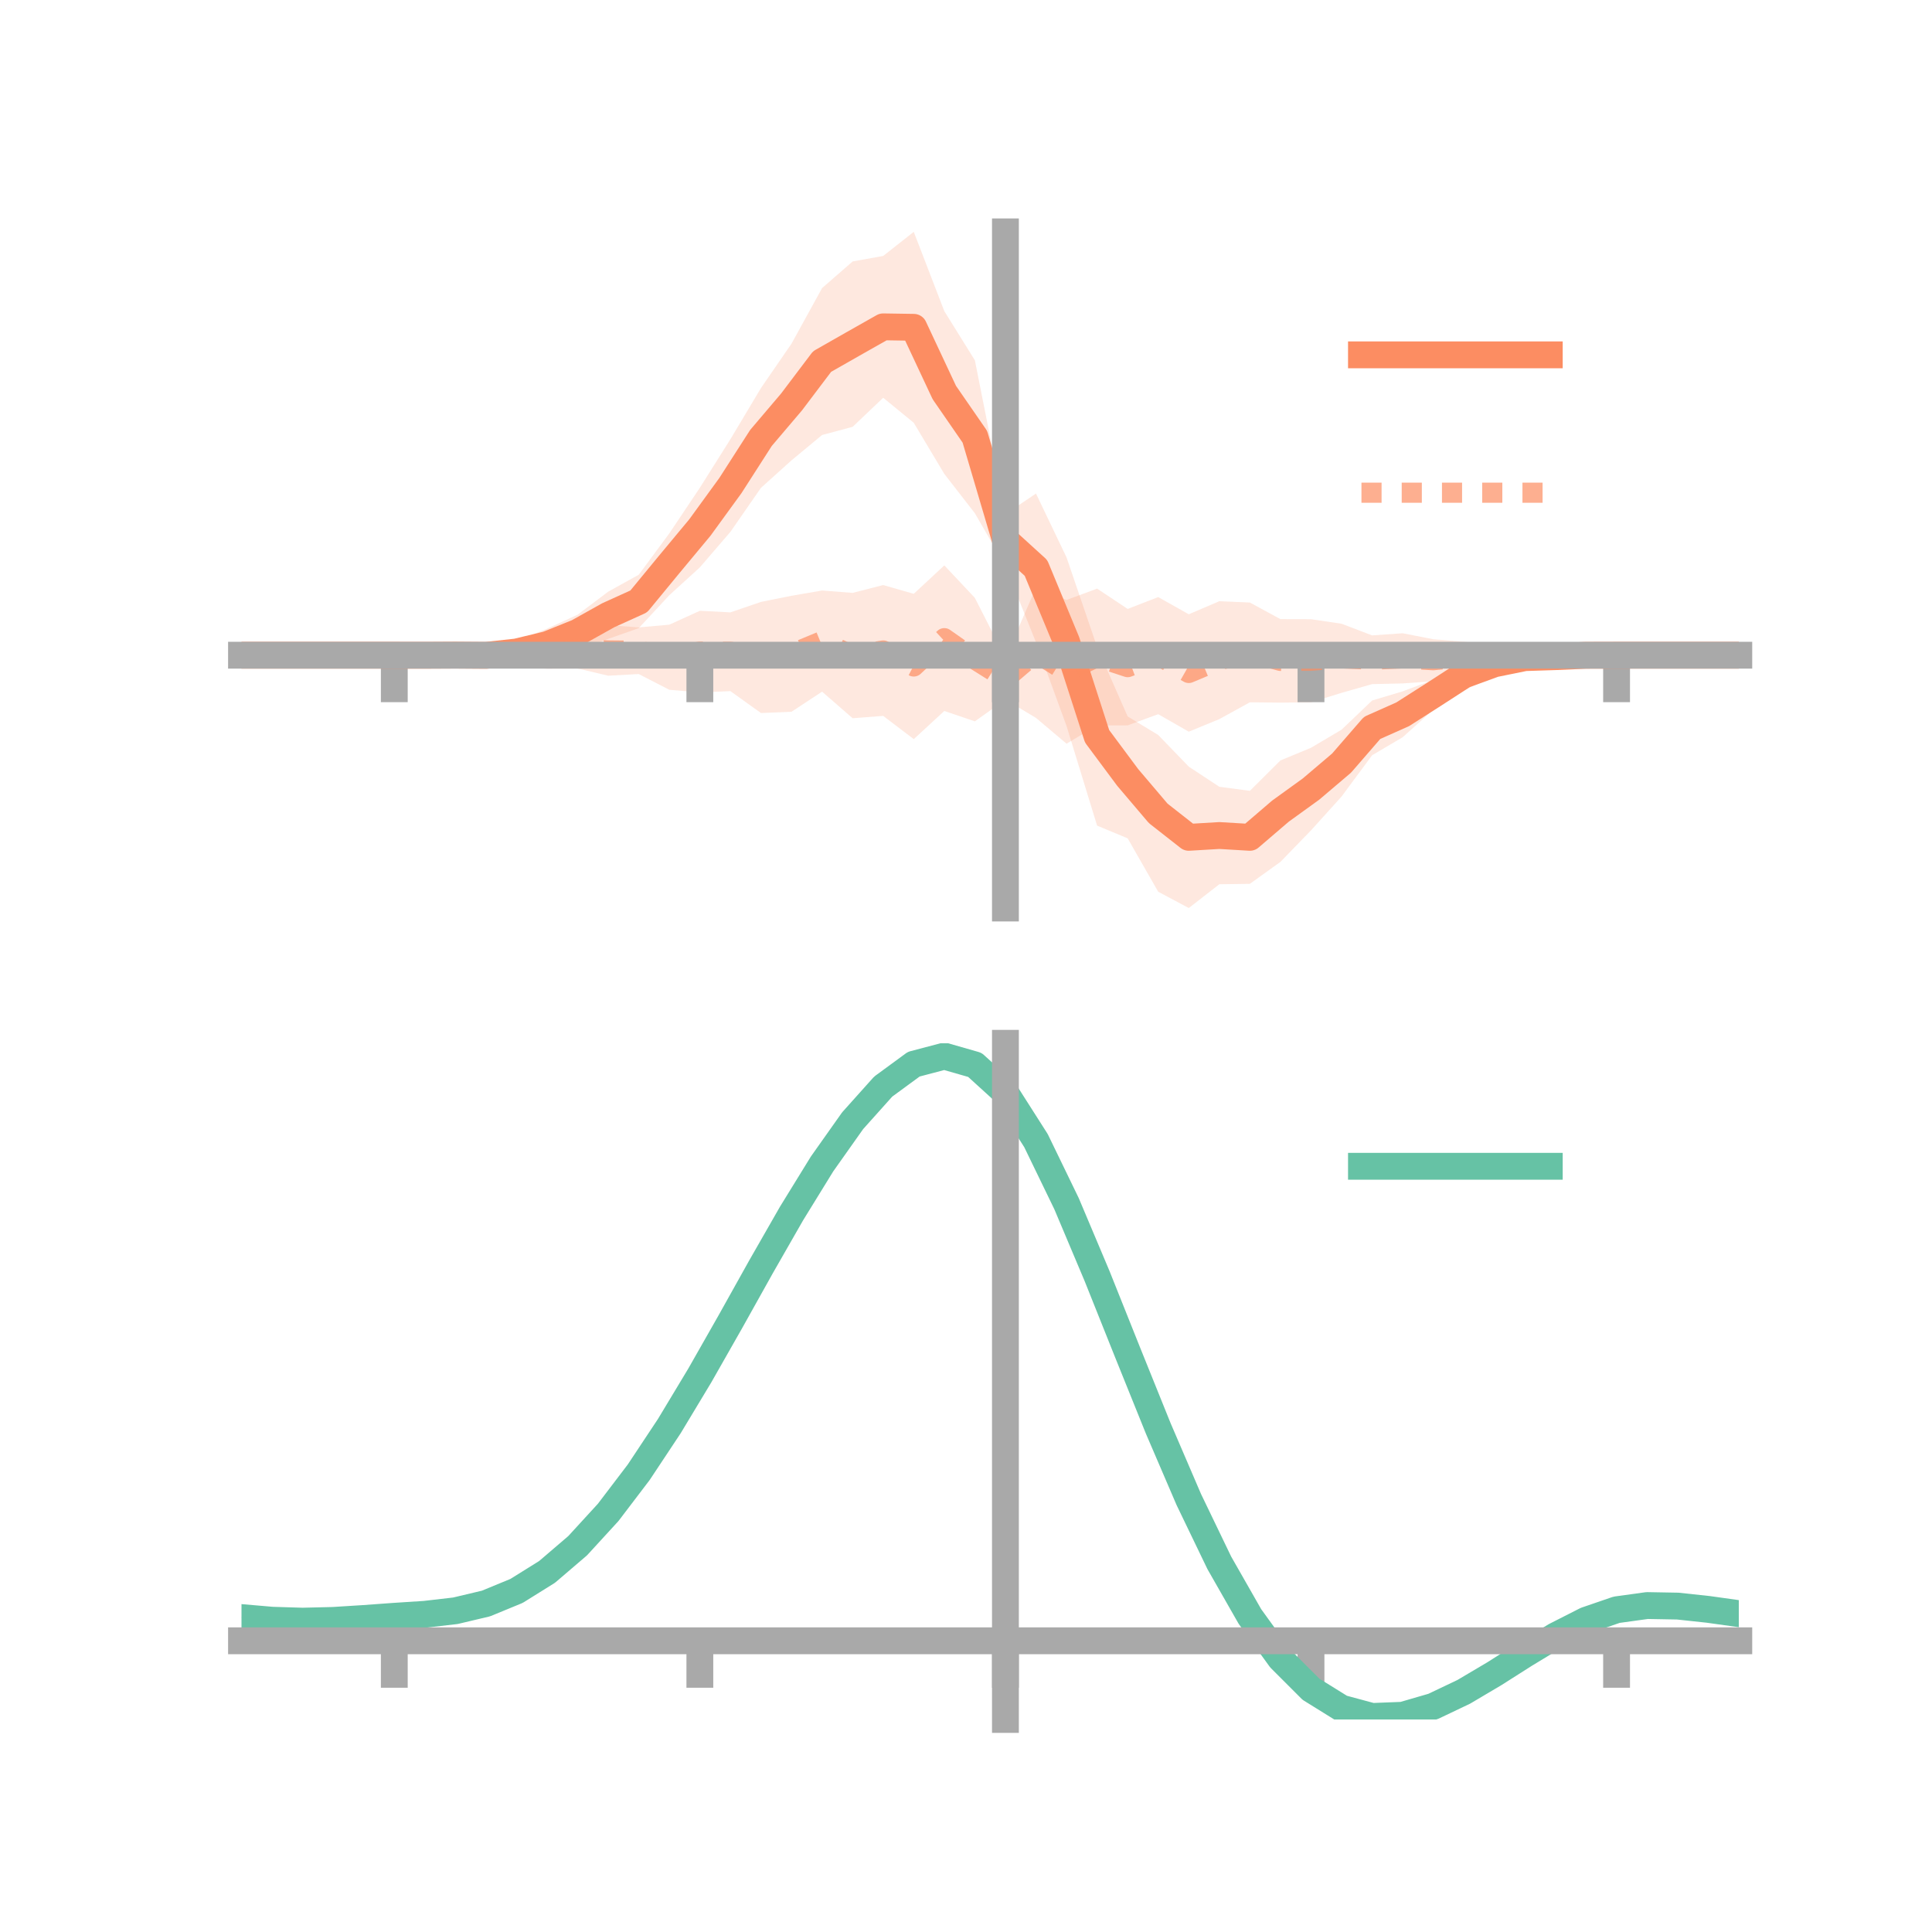<?xml version="1.0" encoding="utf-8" standalone="no"?>
<!DOCTYPE svg PUBLIC "-//W3C//DTD SVG 1.1//EN"
  "http://www.w3.org/Graphics/SVG/1.1/DTD/svg11.dtd">
<!-- Created with matplotlib (https://matplotlib.org/) -->
<svg height="144pt" version="1.1" viewBox="0 0 144 144" width="144pt" xmlns="http://www.w3.org/2000/svg" xmlns:xlink="http://www.w3.org/1999/xlink">
 <defs>
  <style type="text/css">*{stroke-linecap:butt;stroke-linejoin:round;}</style>
 </defs>
 <g id="figure_1">
  <g id="patch_1">
   <path d="M 0 144 
L 144 144 
L 144 0 
L 0 0 
z
" style="fill:none;"/>
  </g>
  <g id="axes_1">
   <g id="patch_2">
    <path d="M 18 67.68 
L 129.6 67.68 
L 129.6 17.28 
L 18 17.28 
z
" style="fill:none;"/>
   </g>
   <g id="PolyCollection_1">
    <path clip-path="url(#peca9078eaf)" d="M 18 48.836 
L 18 48.836 
L 20.278 48.836 
L 22.555 48.836 
L 24.833 48.836 
L 27.11 48.836 
L 29.388 48.836 
L 31.665 48.752 
L 33.943 48.604 
L 36.22 48.4 
L 38.498 47.776 
L 40.776 46.857 
L 43.053 45.815 
L 45.331 44.099 
L 47.608 42.837 
L 49.886 39.756 
L 52.163 36.356 
L 54.441 32.736 
L 56.718 28.924 
L 58.996 25.612 
L 61.273 21.473 
L 63.551 19.487 
L 65.829 19.076 
L 68.106 17.28 
L 70.384 23.192 
L 72.661 26.853 
L 74.939 38.317 
L 77.216 36.787 
L 79.494 41.546 
L 81.771 48.221 
L 84.049 53.399 
L 86.327 54.782 
L 88.604 57.14 
L 90.882 58.642 
L 93.159 58.944 
L 95.437 56.678 
L 97.714 55.735 
L 99.992 54.387 
L 102.269 52.213 
L 104.547 51.53 
L 106.824 50.672 
L 109.102 49.15 
L 111.38 48.664 
L 113.657 48.518 
L 115.935 48.693 
L 118.212 48.755 
L 120.49 48.836 
L 122.767 48.836 
L 125.045 48.836 
L 127.322 48.836 
L 129.6 48.836 
L 129.6 48.836 
L 129.6 48.836 
L 127.322 48.836 
L 125.045 48.836 
L 122.767 48.836 
L 120.49 48.837 
L 118.212 48.929 
L 115.935 49.192 
L 113.657 49.513 
L 111.38 50.294 
L 109.102 51.475 
L 106.824 52.902 
L 104.547 54.949 
L 102.269 56.292 
L 99.992 59.37 
L 97.714 61.892 
L 95.437 64.239 
L 93.159 65.876 
L 90.882 65.908 
L 88.604 67.68 
L 86.327 66.466 
L 84.049 62.485 
L 81.771 61.537 
L 79.494 54.112 
L 77.216 47.873 
L 74.939 42.2 
L 72.661 38.255 
L 70.384 35.322 
L 68.106 31.512 
L 65.829 29.646 
L 63.551 31.813 
L 61.273 32.423 
L 58.996 34.311 
L 56.718 36.36 
L 54.441 39.641 
L 52.163 42.288 
L 49.886 44.364 
L 47.608 46.817 
L 45.331 47.62 
L 43.053 48.452 
L 40.776 49.239 
L 38.498 49.414 
L 36.22 49.29 
L 33.943 49.051 
L 31.665 48.928 
L 29.388 48.836 
L 27.11 48.836 
L 24.833 48.836 
L 22.555 48.836 
L 20.278 48.836 
L 18 48.836 
z
" style="fill:#fc8d62;fill-opacity:0.2;"/>
   </g>
   <g id="PolyCollection_2">
    <path clip-path="url(#peca9078eaf)" d="M 18 48.836 
L 18 48.836 
L 20.278 48.836 
L 22.555 48.836 
L 24.833 48.836 
L 27.11 48.836 
L 29.388 48.836 
L 31.665 48.689 
L 33.943 48.489 
L 36.22 48.285 
L 38.498 47.96 
L 40.776 47.567 
L 43.053 46.969 
L 45.331 46.596 
L 47.608 46.762 
L 49.886 46.561 
L 52.163 45.524 
L 54.441 45.643 
L 56.718 44.863 
L 58.996 44.406 
L 61.273 44.012 
L 63.551 44.19 
L 65.829 43.606 
L 68.106 44.26 
L 70.384 42.14 
L 72.661 44.562 
L 74.939 49.04 
L 77.216 43.795 
L 79.494 44.719 
L 81.771 43.871 
L 84.049 45.386 
L 86.327 44.503 
L 88.604 45.784 
L 90.882 44.81 
L 93.159 44.909 
L 95.437 46.146 
L 97.714 46.152 
L 99.992 46.49 
L 102.269 47.359 
L 104.547 47.199 
L 106.824 47.644 
L 109.102 47.832 
L 111.38 48.095 
L 113.657 48.287 
L 115.935 48.603 
L 118.212 48.748 
L 120.49 48.836 
L 122.767 48.836 
L 125.045 48.836 
L 127.322 48.836 
L 129.6 48.836 
L 129.6 48.836 
L 129.6 48.836 
L 127.322 48.836 
L 125.045 48.836 
L 122.767 48.836 
L 120.49 48.836 
L 118.212 48.968 
L 115.935 49.193 
L 113.657 49.403 
L 111.38 49.767 
L 109.102 50.121 
L 106.824 50.776 
L 104.547 50.939 
L 102.269 50.991 
L 99.992 51.641 
L 97.714 52.346 
L 95.437 52.371 
L 93.159 52.345 
L 90.882 53.599 
L 88.604 54.536 
L 86.327 53.231 
L 84.049 54.065 
L 81.771 54.071 
L 79.494 55.431 
L 77.216 53.508 
L 74.939 52.143 
L 72.661 53.765 
L 70.384 52.991 
L 68.106 55.091 
L 65.829 53.358 
L 63.551 53.534 
L 61.273 51.552 
L 58.996 53.05 
L 56.718 53.145 
L 54.441 51.513 
L 52.163 51.607 
L 49.886 51.412 
L 47.608 50.239 
L 45.331 50.363 
L 43.053 49.824 
L 40.776 49.84 
L 38.498 49.698 
L 36.22 49.268 
L 33.943 49.105 
L 31.665 48.952 
L 29.388 48.836 
L 27.11 48.836 
L 24.833 48.836 
L 22.555 48.836 
L 20.278 48.836 
L 18 48.836 
z
" style="fill:#fc8d62;fill-opacity:0.2;"/>
   </g>
   <g id="matplotlib.axis_1">
    <g id="xtick_1">
     <g id="line2d_1">
      <defs>
       <path d="M 0 0 
L 0 3.5 
" id="m4b0731a320" style="stroke:#a9a9a9;stroke-width:2;"/>
      </defs>
      <g>
       <use style="fill:#a9a9a9;stroke:#a9a9a9;stroke-width:2;" x="29.388" xlink:href="#m4b0731a320" y="48.836"/>
      </g>
     </g>
    </g>
    <g id="xtick_2">
     <g id="line2d_2">
      <g>
       <use style="fill:#a9a9a9;stroke:#a9a9a9;stroke-width:2;" x="52.163" xlink:href="#m4b0731a320" y="48.836"/>
      </g>
     </g>
    </g>
    <g id="xtick_3">
     <g id="line2d_3">
      <g>
       <use style="fill:#a9a9a9;stroke:#a9a9a9;stroke-width:2;" x="74.939" xlink:href="#m4b0731a320" y="48.836"/>
      </g>
     </g>
    </g>
    <g id="xtick_4">
     <g id="line2d_4">
      <g>
       <use style="fill:#a9a9a9;stroke:#a9a9a9;stroke-width:2;" x="97.714" xlink:href="#m4b0731a320" y="48.836"/>
      </g>
     </g>
    </g>
    <g id="xtick_5">
     <g id="line2d_5">
      <g>
       <use style="fill:#a9a9a9;stroke:#a9a9a9;stroke-width:2;" x="120.49" xlink:href="#m4b0731a320" y="48.836"/>
      </g>
     </g>
    </g>
   </g>
   <g id="matplotlib.axis_2"/>
   <g id="line2d_6">
    <path clip-path="url(#peca9078eaf)" d="M 18 48.836 
L 20.278 48.836 
L 22.555 48.836 
L 24.833 48.836 
L 27.11 48.836 
L 29.388 48.836 
L 31.665 48.84 
L 33.943 48.828 
L 36.22 48.845 
L 38.498 48.595 
L 40.776 48.048 
L 43.053 47.134 
L 45.331 45.859 
L 47.608 44.827 
L 49.886 42.06 
L 52.163 39.322 
L 54.441 36.189 
L 56.718 32.642 
L 58.996 29.961 
L 61.273 26.948 
L 63.551 25.65 
L 65.829 24.361 
L 68.106 24.396 
L 70.384 29.257 
L 72.661 32.554 
L 74.939 40.258 
L 77.216 42.33 
L 79.494 47.829 
L 81.771 54.879 
L 84.049 57.942 
L 86.327 60.624 
L 88.604 62.41 
L 90.882 62.275 
L 93.159 62.41 
L 95.437 60.458 
L 97.714 58.813 
L 99.992 56.878 
L 102.269 54.253 
L 104.547 53.24 
L 106.824 51.787 
L 109.102 50.312 
L 111.38 49.479 
L 113.657 49.016 
L 115.935 48.943 
L 118.212 48.842 
L 120.49 48.836 
L 122.767 48.836 
L 125.045 48.836 
L 127.322 48.836 
L 129.6 48.836 
" style="fill:none;stroke:#fc8d62;stroke-linecap:square;stroke-width:2;"/>
   </g>
   <g id="line2d_7">
    <path clip-path="url(#peca9078eaf)" d="M 18 48.836 
L 20.278 48.836 
L 22.555 48.836 
L 24.833 48.836 
L 27.11 48.836 
L 29.388 48.836 
L 31.665 48.82 
L 33.943 48.797 
L 36.22 48.776 
L 38.498 48.829 
L 40.776 48.704 
L 43.053 48.397 
L 45.331 48.479 
L 47.608 48.501 
L 49.886 48.986 
L 52.163 48.566 
L 54.441 48.578 
L 56.718 49.004 
L 58.996 48.728 
L 61.273 47.782 
L 63.551 48.862 
L 65.829 48.482 
L 68.106 49.676 
L 70.384 47.565 
L 72.661 49.164 
L 74.939 50.591 
L 77.216 48.652 
L 79.494 50.075 
L 81.771 48.971 
L 84.049 49.725 
L 86.327 48.867 
L 88.604 50.16 
L 90.882 49.204 
L 93.159 48.627 
L 95.437 49.259 
L 97.714 49.249 
L 99.992 49.066 
L 102.269 49.175 
L 104.547 49.069 
L 106.824 49.21 
L 109.102 48.976 
L 111.38 48.931 
L 113.657 48.845 
L 115.935 48.898 
L 118.212 48.858 
L 120.49 48.836 
L 122.767 48.836 
L 125.045 48.836 
L 127.322 48.836 
L 129.6 48.836 
" style="fill:none;stroke:#fc8d62;stroke-dasharray:1.5,1.5;stroke-dashoffset:0;stroke-opacity:0.7;stroke-width:1.5;"/>
   </g>
   <g id="patch_3">
    <path d="M 74.939 67.68 
L 74.939 17.28 
" style="fill:none;stroke:#a9a9a9;stroke-linecap:square;stroke-linejoin:miter;stroke-width:2;"/>
   </g>
   <g id="patch_4">
    <path d="M 129.6 67.68 
L 129.6 17.28 
" style="fill:none;"/>
   </g>
   <g id="patch_5">
    <path d="M 18 48.836 
L 129.6 48.836 
" style="fill:none;stroke:#a9a9a9;stroke-linecap:square;stroke-linejoin:miter;stroke-width:2;"/>
   </g>
   <g id="patch_6">
    <path d="M 18 17.28 
L 129.6 17.28 
" style="fill:none;"/>
   </g>
   <g id="legend_1">
    <g id="line2d_8">
     <path d="M 101.475 26.449 
L 115.475 26.449 
" style="fill:none;stroke:#fc8d62;stroke-linecap:square;stroke-width:2;"/>
    </g>
    <g id="line2d_9"/>
    <g id="text_1">
     <!--   -->
     <g transform="translate(121.075 28.899)scale(0.07 -0.07)">
      <defs>
       <path id="DejaVuSans-32"/>
      </defs>
      <use xlink:href="#DejaVuSans-32"/>
     </g>
    </g>
    <g id="line2d_10">
     <path d="M 101.475 36.724 
L 115.475 36.724 
" style="fill:none;stroke:#fc8d62;stroke-dasharray:1.5,1.5;stroke-dashoffset:0;stroke-opacity:0.7;stroke-width:1.5;"/>
    </g>
    <g id="line2d_11"/>
    <g id="text_2">
     <!--   -->
     <g transform="translate(121.075 39.174)scale(0.07 -0.07)">
      <use xlink:href="#DejaVuSans-32"/>
     </g>
    </g>
   </g>
  </g>
  <g id="axes_2">
   <g id="patch_7">
    <path d="M 18 128.16 
L 129.6 128.16 
L 129.6 77.76 
L 18 77.76 
z
" style="fill:none;"/>
   </g>
   <g id="PolyCollection_3">
    <path clip-path="url(#p5712d957d9)" d="M 18 120.606 
L 18 120.524 
L 20.278 120.729 
L 22.555 120.799 
L 24.833 120.737 
L 27.11 120.585 
L 29.388 120.412 
L 31.665 120.26 
L 33.943 119.99 
L 36.22 119.444 
L 38.498 118.495 
L 40.776 117.052 
L 43.053 115.063 
L 45.331 112.522 
L 47.608 109.457 
L 49.886 105.938 
L 52.163 102.064 
L 54.441 97.964 
L 56.718 93.793 
L 58.996 89.725 
L 61.273 85.948 
L 63.551 82.662 
L 65.829 80.069 
L 68.106 78.37 
L 70.384 77.76 
L 72.661 78.424 
L 74.939 80.53 
L 77.216 84.155 
L 79.494 88.925 
L 81.771 94.406 
L 84.049 100.192 
L 86.327 105.927 
L 88.604 111.313 
L 90.882 116.116 
L 93.159 120.166 
L 95.437 123.361 
L 97.714 125.661 
L 99.992 127.087 
L 102.269 127.707 
L 104.547 127.627 
L 106.824 126.979 
L 109.102 125.914 
L 111.38 124.591 
L 113.657 123.171 
L 115.935 121.815 
L 118.212 120.674 
L 120.49 119.9 
L 122.767 119.589 
L 125.045 119.635 
L 127.322 119.889 
L 129.6 120.22 
L 129.6 120.326 
L 129.6 120.326 
L 127.322 120.019 
L 125.045 119.783 
L 122.767 119.748 
L 120.49 120.066 
L 118.212 120.856 
L 115.935 122.029 
L 113.657 123.435 
L 111.38 124.909 
L 109.102 126.282 
L 106.824 127.388 
L 104.547 128.063 
L 102.269 128.16 
L 99.992 127.554 
L 97.714 126.153 
L 95.437 123.901 
L 93.159 120.791 
L 90.882 116.862 
L 88.604 112.209 
L 86.327 106.992 
L 84.049 101.435 
L 81.771 95.823 
L 79.494 90.504 
L 77.216 85.873 
L 74.939 82.354 
L 72.661 80.315 
L 70.384 79.675 
L 68.106 80.267 
L 65.829 81.906 
L 63.551 84.4 
L 61.273 87.555 
L 58.996 91.174 
L 56.718 95.065 
L 54.441 99.05 
L 52.163 102.96 
L 49.886 106.653 
L 47.608 110.006 
L 45.331 112.927 
L 43.053 115.356 
L 40.776 117.266 
L 38.498 118.664 
L 36.22 119.59 
L 33.943 120.124 
L 31.665 120.383 
L 29.388 120.523 
L 27.11 120.68 
L 24.833 120.814 
L 22.555 120.862 
L 20.278 120.793 
L 18 120.606 
z
" style="fill:#66c2a5;fill-opacity:0.2;"/>
   </g>
   <g id="matplotlib.axis_3">
    <g id="xtick_6">
     <g id="line2d_12">
      <g>
       <use style="fill:#a9a9a9;stroke:#a9a9a9;stroke-width:2;" x="29.388" xlink:href="#m4b0731a320" y="122.295"/>
      </g>
     </g>
    </g>
    <g id="xtick_7">
     <g id="line2d_13">
      <g>
       <use style="fill:#a9a9a9;stroke:#a9a9a9;stroke-width:2;" x="52.163" xlink:href="#m4b0731a320" y="122.295"/>
      </g>
     </g>
    </g>
    <g id="xtick_8">
     <g id="line2d_14">
      <g>
       <use style="fill:#a9a9a9;stroke:#a9a9a9;stroke-width:2;" x="74.939" xlink:href="#m4b0731a320" y="122.295"/>
      </g>
     </g>
    </g>
    <g id="xtick_9">
     <g id="line2d_15">
      <g>
       <use style="fill:#a9a9a9;stroke:#a9a9a9;stroke-width:2;" x="97.714" xlink:href="#m4b0731a320" y="122.295"/>
      </g>
     </g>
    </g>
    <g id="xtick_10">
     <g id="line2d_16">
      <g>
       <use style="fill:#a9a9a9;stroke:#a9a9a9;stroke-width:2;" x="120.49" xlink:href="#m4b0731a320" y="122.295"/>
      </g>
     </g>
    </g>
   </g>
   <g id="matplotlib.axis_4"/>
   <g id="line2d_17">
    <path clip-path="url(#p5712d957d9)" d="M 18 120.565 
L 20.278 120.761 
L 22.555 120.831 
L 24.833 120.776 
L 27.11 120.633 
L 29.388 120.468 
L 31.665 120.321 
L 33.943 120.057 
L 36.22 119.517 
L 38.498 118.579 
L 40.776 117.159 
L 43.053 115.21 
L 45.331 112.724 
L 47.608 109.731 
L 49.886 106.295 
L 52.163 102.512 
L 54.441 98.507 
L 56.718 94.429 
L 58.996 90.449 
L 61.273 86.752 
L 63.551 83.531 
L 65.829 80.988 
L 68.106 79.319 
L 70.384 78.718 
L 72.661 79.37 
L 74.939 81.442 
L 77.216 85.014 
L 79.494 89.715 
L 81.771 95.114 
L 84.049 100.813 
L 86.327 106.46 
L 88.604 111.761 
L 90.882 116.489 
L 93.159 120.479 
L 95.437 123.631 
L 97.714 125.907 
L 99.992 127.321 
L 102.269 127.934 
L 104.547 127.845 
L 106.824 127.183 
L 109.102 126.098 
L 111.38 124.75 
L 113.657 123.303 
L 115.935 121.922 
L 118.212 120.765 
L 120.49 119.983 
L 122.767 119.668 
L 125.045 119.709 
L 127.322 119.954 
L 129.6 120.273 
" style="fill:none;stroke:#66c2a5;stroke-linecap:square;stroke-width:2;"/>
   </g>
   <g id="patch_8">
    <path d="M 74.939 128.16 
L 74.939 77.76 
" style="fill:none;stroke:#a9a9a9;stroke-linecap:square;stroke-linejoin:miter;stroke-width:2;"/>
   </g>
   <g id="patch_9">
    <path d="M 129.6 128.16 
L 129.6 77.76 
" style="fill:none;"/>
   </g>
   <g id="patch_10">
    <path d="M 18 122.295 
L 129.6 122.295 
" style="fill:none;stroke:#a9a9a9;stroke-linecap:square;stroke-linejoin:miter;stroke-width:2;"/>
   </g>
   <g id="patch_11">
    <path d="M 18 77.76 
L 129.6 77.76 
" style="fill:none;"/>
   </g>
   <g id="legend_2">
    <g id="line2d_18">
     <path d="M 101.475 86.929 
L 115.475 86.929 
" style="fill:none;stroke:#66c2a5;stroke-linecap:square;stroke-width:2;"/>
    </g>
    <g id="line2d_19"/>
    <g id="text_3">
     <!--   -->
     <g transform="translate(121.075 89.379)scale(0.07 -0.07)">
      <use xlink:href="#DejaVuSans-32"/>
     </g>
    </g>
   </g>
  </g>
 </g>
 <defs>
  <clipPath id="peca9078eaf">
   <rect height="50.4" width="111.6" x="18" y="17.28"/>
  </clipPath>
  <clipPath id="p5712d957d9">
   <rect height="50.4" width="111.6" x="18" y="77.76"/>
  </clipPath>
 </defs>
</svg>
